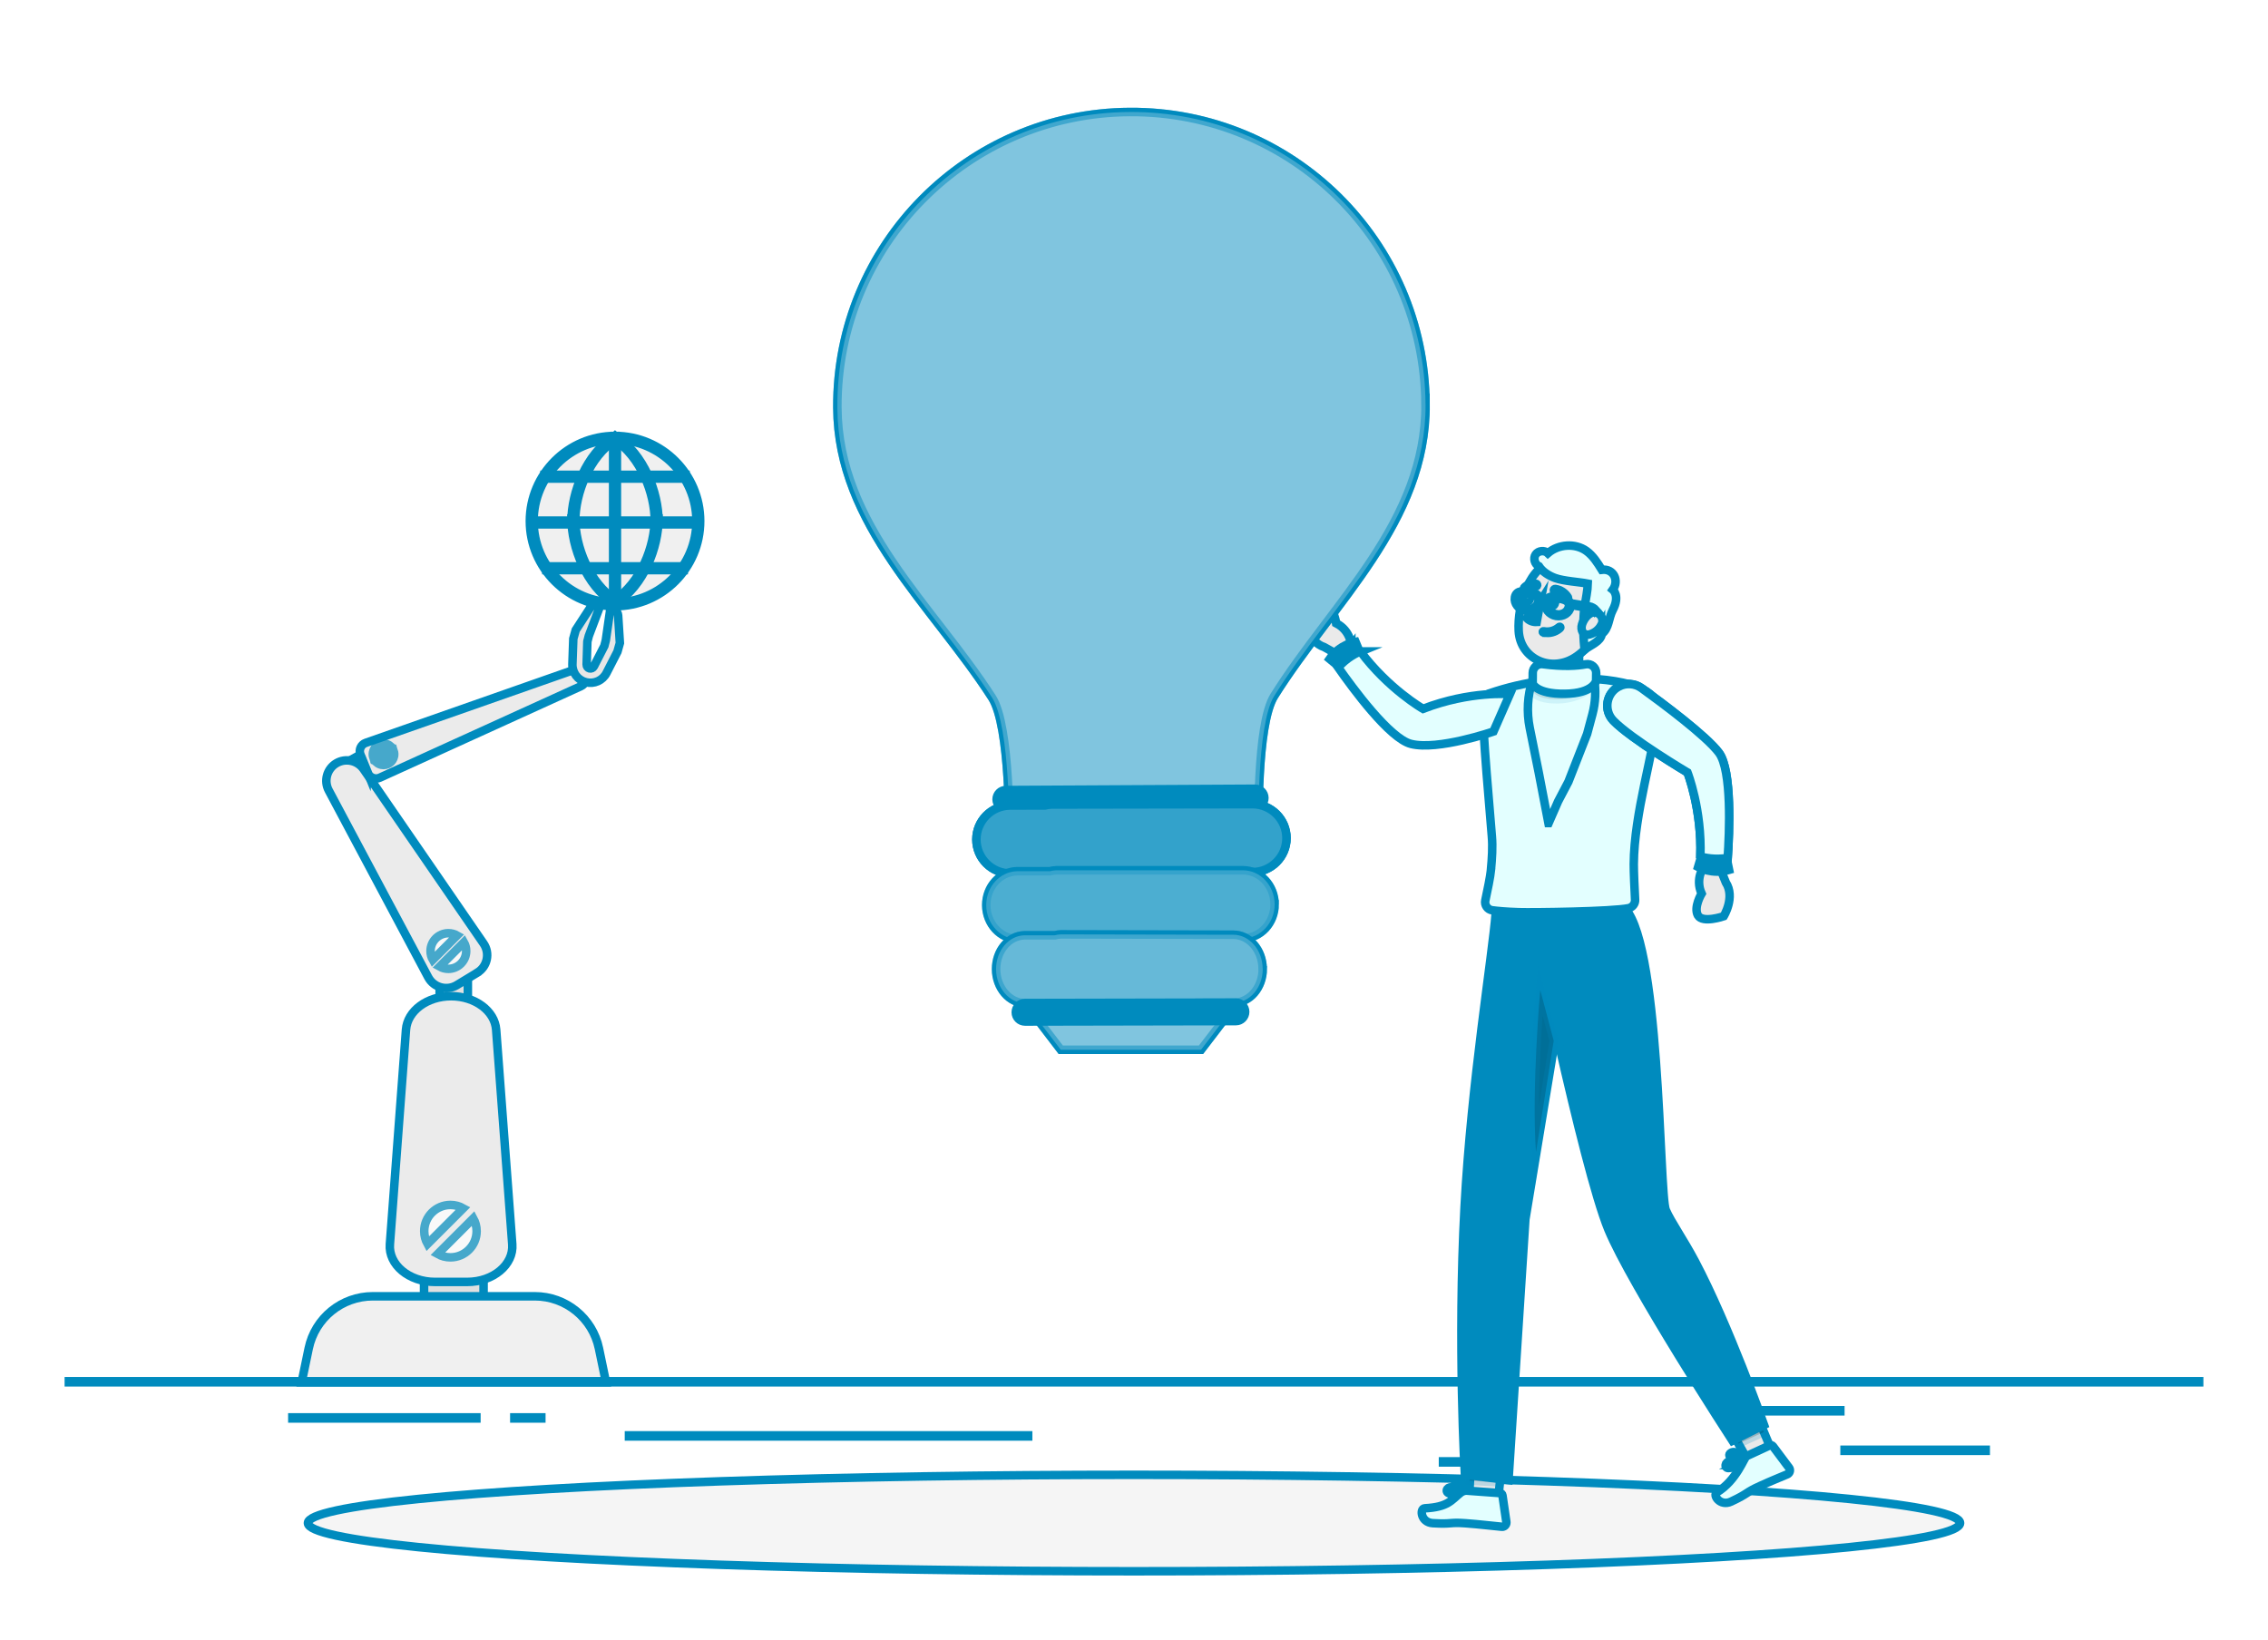 <?xml version="1.0" encoding="UTF-8"?>
<svg xmlns="http://www.w3.org/2000/svg" xmlns:xlink="http://www.w3.org/1999/xlink" viewBox="0 0 532.32 384.87">
  <defs>
    <style>
      .cls-1 {
        filter: url(#drop-shadow-10);
      }

      .cls-2 {
        opacity: .7;
      }

      .cls-3 {
        filter: url(#drop-shadow-7);
      }

      .cls-4 {
        fill: #008bbe;
      }

      .cls-4, .cls-5, .cls-6, .cls-7, .cls-8, .cls-9, .cls-10, .cls-11, .cls-12, .cls-13, .cls-14, .cls-15, .cls-16, .cls-17, .cls-18, .cls-19, .cls-20, .cls-21, .cls-22, .cls-23, .cls-24, .cls-25, .cls-26 {
        stroke: #008bbe;
        stroke-miterlimit: 10;
        stroke-width: 2px;
      }

      .cls-5 {
        opacity: .1;
      }

      .cls-6 {
        fill: #e3ffff;
      }

      .cls-7 {
        filter: url(#drop-shadow-8);
      }

      .cls-7, .cls-9, .cls-10, .cls-13, .cls-17, .cls-18, .cls-22, .cls-24 {
        fill: #ebebeb;
      }

      .cls-27, .cls-19, .cls-20 {
        opacity: .2;
      }

      .cls-8 {
        fill: #f0f0f0;
      }

      .cls-9 {
        filter: url(#drop-shadow-4);
      }

      .cls-10 {
        filter: url(#drop-shadow-2);
      }

      .cls-11 {
        opacity: .3;
      }

      .cls-11, .cls-15, .cls-16, .cls-26 {
        fill: #fff;
      }

      .cls-12 {
        fill: #eaeaea;
      }

      .cls-28 {
        filter: url(#drop-shadow-11);
      }

      .cls-13 {
        filter: url(#drop-shadow-3);
      }

      .cls-14 {
        fill: #e0e0e0;
      }

      .cls-15 {
        opacity: .4;
      }

      .cls-18 {
        filter: url(#drop-shadow-6);
      }

      .cls-20 {
        isolation: isolate;
      }

      .cls-21 {
        fill: #e6e6e6;
      }

      .cls-22 {
        filter: url(#drop-shadow-1);
      }

      .cls-23 {
        fill: #f5f5f5;
        filter: url(#drop-shadow-9);
      }

      .cls-24 {
        filter: url(#drop-shadow-5);
      }

      .cls-25 {
        fill: #f84a35;
      }

      .cls-26 {
        opacity: .5;
      }
    </style>
    <filter id="drop-shadow-1" filterUnits="userSpaceOnUse">
      <feOffset dx="7" dy="7"/>
      <feGaussianBlur result="blur" stdDeviation="5"/>
      <feFlood flood-color="#000" flood-opacity=".1"/>
      <feComposite in2="blur" operator="in"/>
      <feComposite in="SourceGraphic"/>
    </filter>
    <filter id="drop-shadow-2" filterUnits="userSpaceOnUse">
      <feOffset dx="7" dy="7"/>
      <feGaussianBlur result="blur-2" stdDeviation="5"/>
      <feFlood flood-color="#000" flood-opacity=".1"/>
      <feComposite in2="blur-2" operator="in"/>
      <feComposite in="SourceGraphic"/>
    </filter>
    <filter id="drop-shadow-3" filterUnits="userSpaceOnUse">
      <feOffset dx="7" dy="7"/>
      <feGaussianBlur result="blur-3" stdDeviation="5"/>
      <feFlood flood-color="#000" flood-opacity=".1"/>
      <feComposite in2="blur-3" operator="in"/>
      <feComposite in="SourceGraphic"/>
    </filter>
    <filter id="drop-shadow-4" filterUnits="userSpaceOnUse">
      <feOffset dx="7" dy="7"/>
      <feGaussianBlur result="blur-4" stdDeviation="5"/>
      <feFlood flood-color="#000" flood-opacity=".1"/>
      <feComposite in2="blur-4" operator="in"/>
      <feComposite in="SourceGraphic"/>
    </filter>
    <filter id="drop-shadow-5" filterUnits="userSpaceOnUse">
      <feOffset dx="7" dy="7"/>
      <feGaussianBlur result="blur-5" stdDeviation="5"/>
      <feFlood flood-color="#000" flood-opacity=".1"/>
      <feComposite in2="blur-5" operator="in"/>
      <feComposite in="SourceGraphic"/>
    </filter>
    <filter id="drop-shadow-6" filterUnits="userSpaceOnUse">
      <feOffset dx="7" dy="7"/>
      <feGaussianBlur result="blur-6" stdDeviation="5"/>
      <feFlood flood-color="#000" flood-opacity=".1"/>
      <feComposite in2="blur-6" operator="in"/>
      <feComposite in="SourceGraphic"/>
    </filter>
    <filter id="drop-shadow-7" filterUnits="userSpaceOnUse">
      <feOffset dx="7" dy="7"/>
      <feGaussianBlur result="blur-7" stdDeviation="5"/>
      <feFlood flood-color="#000" flood-opacity=".1"/>
      <feComposite in2="blur-7" operator="in"/>
      <feComposite in="SourceGraphic"/>
    </filter>
    <filter id="drop-shadow-8" filterUnits="userSpaceOnUse">
      <feOffset dx="7" dy="7"/>
      <feGaussianBlur result="blur-8" stdDeviation="5"/>
      <feFlood flood-color="#000" flood-opacity=".1"/>
      <feComposite in2="blur-8" operator="in"/>
      <feComposite in="SourceGraphic"/>
    </filter>
    <filter id="drop-shadow-9" filterUnits="userSpaceOnUse">
      <feOffset dx="7" dy="7"/>
      <feGaussianBlur result="blur-9" stdDeviation="5"/>
      <feFlood flood-color="#000" flood-opacity=".1"/>
      <feComposite in2="blur-9" operator="in"/>
      <feComposite in="SourceGraphic"/>
    </filter>
    <filter id="drop-shadow-10" filterUnits="userSpaceOnUse">
      <feOffset dx="7" dy="7"/>
      <feGaussianBlur result="blur-10" stdDeviation="5"/>
      <feFlood flood-color="#000" flood-opacity=".1"/>
      <feComposite in2="blur-10" operator="in"/>
      <feComposite in="SourceGraphic"/>
    </filter>
    <filter id="drop-shadow-11" filterUnits="userSpaceOnUse">
      <feOffset dx="7" dy="7"/>
      <feGaussianBlur result="blur-11" stdDeviation="5"/>
      <feFlood flood-color="#000" flood-opacity=".1"/>
      <feComposite in2="blur-11" operator="in"/>
      <feComposite in="SourceGraphic"/>
    </filter>
  </defs>
  <g id="Background_Complete" data-name="Background Complete">
    <rect class="cls-22" x="425.94" y="333.32" width="33.12" height=".25"/>
    <rect class="cls-10" x="331.69" y="336.04" width="8.69" height=".25"/>
    <rect class="cls-13" x="405.75" y="324.04" width="19.19" height=".25"/>
    <rect class="cls-9" x="61.62" y="325.72" width="43.19" height=".25"/>
    <rect class="cls-24" x="113.72" y="325.72" width="6.33" height=".25"/>
    <rect class="cls-18" x="140.63" y="329.94" width="93.68" height=".25"/>
    <g class="cls-3">
      <g>
        <rect class="cls-14" x="72.29" y="170.51" width="10.33" height="4.11" transform="translate(-74.72 60.22) rotate(-29.39)"/>
        <rect class="cls-14" x="96.19" y="219.9" width="6.62" height="11.33"/>
        <path class="cls-17" d="m105.04,221.32l-4.81,2.92c-2.36,1.43-5.43.59-6.73-1.85l-23.34-43.84c-1.2-2.25-.43-5.04,1.74-6.36h0c2.18-1.32,5-.72,6.45,1.38l28.15,40.92c1.56,2.27.89,5.39-1.46,6.82Z"/>
        <path class="cls-17" d="m79.34,174.45l-1.74-4.33c-.44-1.1.12-2.35,1.24-2.74l48.97-17.17c1.05-.37,2.2.16,2.62,1.19h0c.41,1.03-.06,2.21-1.07,2.67l-47.23,21.49c-1.08.49-2.35-.02-2.79-1.12Z"/>
        <path class="cls-21" d="m130.53,153.15h0c-1.93-.5-3.25-2.27-3.18-4.26l.21-5.96.57-2.03,3.34-5.14c.51-.79,1.59-.96,2.32-.36h0l-2.59,6.87-.34,1.33-.17,5.41c-.01.42.27.79.67.89h0c.41.1.83-.09,1.02-.46l2.47-4.82.34-1.33,1.05-7.26h0c.92-.17,1.78.51,1.84,1.44l.41,6.48-.57,2.03-2.56,4.99c-.9,1.77-2.91,2.67-4.84,2.18Z"/>
        <g class="cls-2">
          <path class="cls-16" d="m100.28,212.59c-.6-.34-1.3-.53-2.04-.53-2.31,0-4.19,1.88-4.19,4.19,0,.74.19,1.44.53,2.04l5.7-5.7Z"/>
          <path class="cls-16" d="m96.19,219.9c.6.34,1.3.53,2.04.53,2.31,0,4.19-1.88,4.19-4.19,0-.74-.19-1.44-.53-2.04l-5.7,5.7Z"/>
        </g>
        <g class="cls-2">
          <path class="cls-16" d="m84.64,168.14c-.32-.27-.7-.46-1.14-.55-1.36-.27-2.68.62-2.95,1.99-.09.44-.05.87.08,1.26l4.01-2.7Z"/>
          <path class="cls-16" d="m81.39,171.98c.32.27.7.46,1.14.55,1.36.27,2.68-.62,2.95-1.99.09-.44.05-.87-.08-1.26l-4.01,2.7Z"/>
        </g>
      </g>
      <g>
        <g>
          <rect class="cls-14" x="92.53" y="292.24" width="13.97" height="7.69"/>
          <path class="cls-8" d="m135.23,317.48H63.8l1.65-7.94c1.48-7.14,7.77-12.25,15.06-12.25h38.01c7.29,0,13.58,5.12,15.06,12.25l1.65,7.94Z"/>
          <path class="cls-17" d="m102.66,293.92h-7.57c-6.1,0-10.94-4.04-10.58-8.83l3.78-50.39c.33-4.41,4.97-7.85,10.58-7.85h0c5.61,0,10.25,3.44,10.58,7.85l3.78,50.39c.36,4.79-4.48,8.83-10.58,8.83Z"/>
          <g class="cls-2">
            <path class="cls-16" d="m101.72,276.63c-.89-.5-1.91-.78-3-.78-3.4,0-6.15,2.76-6.15,6.15,0,1.09.29,2.11.78,3l8.37-8.37Z"/>
            <path class="cls-16" d="m95.72,287.37c.89.5,1.91.78,3,.78,3.4,0,6.15-2.76,6.15-6.15,0-1.09-.29-2.11-.78-3l-8.37,8.37Z"/>
          </g>
        </g>
        <g>
          <circle class="cls-8" cx="137.29" cy="115.32" r="19.55"/>
          <g>
            <path class="cls-16" d="m137.35,135.31c-11.02,0-19.99-8.97-19.99-19.99s8.97-19.99,19.99-19.99v.88c-10.54,0-19.11,8.57-19.11,19.11s8.57,19.11,19.11,19.11v.88Z"/>
            <g>
              <path class="cls-16" d="m137.35,135.31v-.88c10.54,0,19.11-8.57,19.11-19.11s-8.57-19.11-19.11-19.11v-.88c11.02,0,19.99,8.97,19.99,19.99s-8.97,19.99-19.99,19.99Z"/>
              <g>
                <path class="cls-16" d="m147.56,115.32h-.88c0-6.48-3.29-15.15-9.57-19.18l.47-.74c6.55,4.2,9.98,13.2,9.98,19.92Z"/>
                <path class="cls-16" d="m137.58,134.64l-.47-.74c6.28-4.03,9.57-12.7,9.57-19.18h.88c0,6.72-3.43,15.72-9.98,19.92Z"/>
              </g>
              <g>
                <path class="cls-16" d="m128.01,115.32h-.88c0-6.72,3.43-15.72,9.98-19.92l.48.74c-6.28,4.03-9.57,12.7-9.57,19.18Z"/>
                <path class="cls-16" d="m137.11,134.64c-6.55-4.2-9.98-13.2-9.98-19.92h.88c0,6.48,3.29,15.15,9.57,19.18l-.48.74Z"/>
              </g>
              <rect class="cls-16" x="136.91" y="95.77" width=".88" height="39.1"/>
            </g>
            <g>
              <rect class="cls-16" x="120.8" y="104.46" width="33.09" height=".88"/>
              <rect class="cls-16" x="117.81" y="115.21" width="39.08" height=".88"/>
              <rect class="cls-16" x="121.24" y="125.95" width="32.22" height=".88"/>
            </g>
          </g>
        </g>
      </g>
    </g>
    <rect class="cls-7" x="9.16" y="317.23" width="500" height=".25"/>
  </g>
  <g id="Shadow">
    <ellipse id="_Path_" data-name="&amp;lt;Path&amp;gt;" class="cls-23" cx="259.16" cy="350.52" rx="193.89" ry="11.32"/>
  </g>
  <g id="Character_2" data-name="Character 2">
    <g class="cls-1">
      <g>
        <g>
          <polygon class="cls-12" points="346.01 331.99 344.67 344.48 337.86 343.77 338.53 330.16 346.01 331.99"/>
          <g>
            <path class="cls-4" d="m334.64,343.9c-.86-.06-1.73-.29-1.99-.68-.13-.23-.11-.51.06-.71.13-.18.32-.3.54-.35,1.18-.23,3.48,1.32,3.59,1.39.06.04.08.11.07.18-.02.07-.07.12-.14.12-.71.08-1.42.09-2.13.04Zm-1-1.42c-.11,0-.21,0-.32.02-.14.01-.26.09-.34.21-.14.19-.1.3-.06.36.29.47,2.03.61,3.32.55-.79-.54-1.68-.92-2.61-1.12Z"/>
            <path class="cls-4" d="m336.74,343.85s-.05,0-.07-.01c-.8-.43-2.35-2.05-2.14-2.81.03-.19.19-.4.64-.42.33-.01.65.11.89.35.83.79.87,2.66.88,2.75,0,.06-.03.11-.08.14-.04.01-.08.01-.11,0Zm-1.48-2.92l-.09-.02c-.3,0-.32.12-.34.16-.08.47.93,1.72,1.74,2.29-.02-.79-.29-1.55-.76-2.18-.15-.15-.34-.23-.55-.25h0Z"/>
            <path class="cls-6" d="m337.54,342.94l7.54.55c.28.02.52.24.56.52l.91,6.23c.08.55-.29,1.07-.85,1.15-.07.01-.14.01-.21,0-2.71-.25-5.12-.57-8.5-.82-3.99-.29-3.01.26-7.71-.02-2.83-.17-3.11-3.42-1.9-3.49,5.54-.29,6.23-1.9,8.49-3.71.49-.34,1.09-.5,1.68-.43Z"/>
          </g>
          <polygon class="cls-19" points="338.16 337.71 343.24 337.51 345.33 338.37 343.55 340.9 338 340.6 338.16 337.71"/>
        </g>
        <g>
          <path class="cls-4" d="m363.08,206.25l-12.06,72.95-3.96,61.24-10.23-1.26s-1.8-30.64-.08-62.8c1.55-29.04,6.58-59.36,7.31-69.04l3.78-6.69,7.53.93,7.72,4.67Z"/>
          <g>
            <path class="cls-12" d="m409.32,334.68l-5.21,2.67s-1.19-2.09-3.09-5.47c-.42-.75-.89-1.57-1.38-2.44l6.22-2.72.08-.04c.06.14.12.28.18.41.31.74.6,1.42.88,2.07,1.44,3.4,2.33,5.52,2.33,5.52Z"/>
            <g>
              <path class="cls-4" d="m400.38,337.17c-.79.36-1.66.58-2.08.36-.22-.14-.34-.4-.28-.66.03-.22.14-.42.31-.56.92-.77,3.7-.5,3.82-.49.07,0,.13.06.14.12.02.07-.01.14-.07.18-.59.4-1.21.76-1.85,1.05Zm-1.56-.78c-.1.04-.19.1-.27.17-.12.08-.19.2-.2.34-.03.24.05.31.12.34.48.28,2.08-.43,3.19-1.11-.95-.09-1.92,0-2.84.26Z"/>
              <path class="cls-4" d="m402.21,336.12s-.04.02-.06.02c-.91,0-3.05-.68-3.23-1.45-.06-.18-.03-.45.37-.67.29-.17.63-.21.95-.12,1.1.3,2.04,1.93,2.09,2,.03.05.03.12,0,.17-.03.03-.06.05-.1.05Zm-2.7-1.86l-.09.03c-.26.14-.23.26-.22.3.15.45,1.64,1.07,2.63,1.18-.4-.68-1-1.23-1.72-1.56-.2-.06-.41-.04-.6.05h0Z"/>
              <path class="cls-6" d="m402.92,334.82l5.46-2.53c.26-.12.57-.04.74.19l3.78,5.05c.34.45.25,1.08-.19,1.42-.06.04-.12.08-.18.11-2.51,1.08-3.34,1.35-6.43,2.76-3.65,1.65-2.53,1.67-6.8,3.67-2.57,1.2-4.38-1.53-3.34-2.17,4.74-2.9,6.42-8.28,6.98-8.51Z"/>
            </g>
            <path class="cls-19" d="m406.99,329.16l-5.98,2.72c-.42-.75-.89-1.57-1.38-2.44l6.22-2.72.26.37c.31.74.6,1.42.88,2.07Z"/>
            <path class="cls-4" d="m351.86,205.82s12.59,61.15,18.63,75.79c5.36,13,29.13,49.59,29.13,49.59l7.42-3.71s-8.26-23.36-16.18-38.36c-2.77-5.23-5.65-9.25-6.88-12.08-1.63-3.73-1.13-65.43-10.38-71.52l-21.73.29Z"/>
          </g>
          <path class="cls-19" d="m357.67,237.31l-4.16,26.16c-1.07-14.96,1-38.08,1-38.08l3.16,11.92Z"/>
        </g>
      </g>
      <path class="cls-6" d="m342.94,197.17c.25-2.71.43-5.35.21-7.87-2.13-24.95-2.16-27.39-1.95-31.78.04-.79.55-1.47,1.3-1.73,17.26-5.91,32.32-3.12,36.22-.93,5.2,2.92,3.13,6.05,3.07,6.95-.49,7.39-5.26,22.04-5.33,34.05-.01,1.76.19,6,.31,8.34.05.95-.6,1.79-1.54,1.99-3.87.81-22.48,1.04-25.67.94-3.04-.09-5.04-.28-6.32-.45-1.11-.15-1.86-1.22-1.62-2.32.47-2.18,1.18-5.62,1.33-7.18Z"/>
      <g>
        <path class="cls-12" d="m364.17,142.01c-.65,3.87-1.25,9.53,1.51,12.03,0,0-.04,3.94-10.84,8.47-4.08-5.53-1.19-8.15-1.19-8.15,4.29-1.14,4.12-2.89,3.3-5.86l7.22-6.48Z"/>
        <path class="cls-20" d="m361.24,144.62l-4.24,3.87c.2.69.35,1.4.42,2.11,1.65-.28,4.19-1.74,4.5-3.54-.02-.86-.26-1.7-.68-2.44Z"/>
        <path class="cls-12" d="m369.03,135.26c-1.56,6.36-2.09,9.08-5.94,11.79-5.79,4.08-13.27.76-13.64-5.94-.32-6.03,2.3-15.46,9.07-16.83,4.83-1.03,9.57,2.05,10.6,6.87.29,1.36.26,2.77-.09,4.11Z"/>
        <path class="cls-6" d="m358,134.46c-.1.52-.46.9-.79.84-.34-.06-.54-.54-.45-1.06.09-.52.46-.9.79-.84.34.06.52.56.45,1.06Z"/>
        <path class="cls-6" d="m352.13,133.45c-.1.53-.46.9-.79.84s-.54-.54-.45-1.06c.09-.52.46-.9.79-.83.34.07.54.53.45,1.06Z"/>
        <path class="cls-6" d="m356.01,141.55c-.26,0-.52-.03-.78-.08-.08-.01-.14-.09-.13-.17,0,0,0,0,0,0,.02-.08.1-.14.19-.12,1.32.27,2.68-.11,3.68-1.01.06-.06.16-.07.22,0,.06.06.07.16,0,.22-.86.81-2.01,1.23-3.18,1.18Z"/>
        <path class="cls-6" d="m360.78,133.66c-.14.02-.27-.05-.33-.17-.57-.86-1.46-1.45-2.48-1.62-.17-.03-.29-.19-.27-.36.03-.17.18-.28.35-.26,0,0,0,0,.01,0,1.22.19,2.3.91,2.95,1.97.07.15,0,.34-.15.41h0s-.06.03-.09.03Z"/>
        <path class="cls-6" d="m351.09,131.42c-.11.02-.23-.01-.31-.1-.12-.13-.11-.33.02-.44.73-.72,1.76-1.03,2.76-.83.16.03.26.19.23.35,0,0,0,.02,0,.02-.04.17-.21.27-.37.22,0,0,0,0,0,0h0c-.79-.13-1.59.12-2.16.68-.05.04-.1.07-.17.09Z"/>
        <path class="cls-6" d="m367.1,152.19l-1.13-.19-6.32,3.45-1.96.08-3.76-3.18-1.25.3h0c-1.17,3.62-1.39,7.48-.64,11.21l2.15,10.67,2.24,11.67h.05s.47-1.08.47-1.08l1.76-4.03,2.41-4.59,4.39-11.22,1.24-4.62c.74-2.76.87-5.65.37-8.47h0Z"/>
        <path class="cls-5" d="m360.27,155.54c-6.78.07-7.54-2.42-7.54-2.42v-.59s-2.03,3.85,3.86,4.52c5.88.67,9.8-2.12,10.64-3.8,0,0,0,0,0,0-.66.89-2.42,2.25-6.96,2.3Z"/>
        <path class="cls-6" d="m368.98,141.79c1.73-1.36,1.53-3.65,2.55-5.59,1.77-3.37.02-4.77.02-4.77,1.5-2.09.25-5.02-2.59-4.68-1.01-1.63-2.06-3.3-3.61-4.42-2.65-1.9-6.59-1.61-9.05.53-.78-.76-2.25-.62-2.87.29s-.22,2.32.77,2.78c.84,1.29,2.39,2.26,3.85,2.77,2.03.72,5.51.89,7.62,1.3-.03,1.59-.47,3.6-.71,5.17-.75,4.95-.03,10.33-.03,10.33,1.46-1.13,3.79-1.88,4.04-3.71Z"/>
        <path class="cls-12" d="m368.77,139.85c-.58,1.01-1.53,1.75-2.65,2.07-1.5.39-2.23-.95-1.8-2.36.4-1.27,1.65-3,3.14-2.8,1.08.18,1.81,1.2,1.63,2.29-.05.29-.16.56-.32.8Z"/>
        <path class="cls-16" d="m365.91,135.32l-4.34-.73c-.37-1.11-1.93-1.38-2.59-1.49-.69-.12-2.35-.39-3.02.67l-1.51-.26c-.28-1.22-1.94-1.51-2.63-1.63-.81-.14-2.95-.5-3.26,1.34-.25,1.46.88,2.87,2.51,3.15,1.63.27,3.15-.69,3.4-2.15.02-.1.02-.2.03-.29l1.29.22c-.03.09-.05.18-.07.29-.25,1.46.88,2.87,2.51,3.15,1.63.27,3.15-.69,3.4-2.15.03-.15.03-.29.02-.43l4.2.71c.57.1,1.1.39,1.48.83l.31-.27c-.44-.51-1.05-.85-1.72-.97Zm-14.78.66c-1.41-.24-2.38-1.44-2.17-2.67.17-1.01,1-1.31,2.79-1.01,1.79.3,2.48.86,2.31,1.87-.21,1.24-1.52,2.05-2.93,1.82Zm7.16,1.21c-1.41-.24-2.38-1.44-2.17-2.67.17-1.01,1-1.31,2.79-1.01,1.79.3,2.48.86,2.31,1.87-.21,1.24-1.52,2.05-2.93,1.82Z"/>
        <path class="cls-6" d="m352.75,150.94l-.02,2.5s.76,2.5,7.54,2.42c6.78-.07,7.35-3.06,7.35-3.06l.02-1.82c.01-1.31-1.17-2.3-2.46-2.05-1.95.37-5.17.61-10.11-.03-1.22-.16-2.31.8-2.32,2.04Z"/>
        <path class="cls-25" d="m354.55,134.24c-.89,1.43-1.96,2.73-3.2,3.87.61.62,1.46.94,2.33.89l.87-4.76Z"/>
      </g>
      <g>
        <path class="cls-12" d="m310.17,144.62s-.07-3.53-3.56-5.32c0,0-.5-3.72-2.54-4.53-2.04-.81-4.84,3.64-4.84,3.64,0,0,.63,5.18,4.58,6.49l4.31,2.4,2.05-2.69Z"/>
        <path class="cls-4" d="m312.33,146.51l-1.18-2.86s-3.72.59-6.08,4.03l2.76,2.28,4.5-3.45Z"/>
        <path class="cls-6" d="m312.3,145.92c6.57,8.81,14.7,13.47,14.7,13.47,11.13-4.29,20.38-3.45,20.38-3.45l-3.85,8.77s-13.05,4.53-19.38,2.91c-5.02-1.29-13.68-13.1-17.07-17.95,2.05-2.32,4.32-3.39,5.22-3.75Z"/>
      </g>
      <g>
        <path class="cls-12" d="m392.94,196.39s-2.16,2.8-.56,6.37c0,0-1.94,3.21-.86,5.12,1.08,1.91,6.05.2,6.05.2,0,0,2.76-4.43.5-7.93l-1.85-4.57-3.28.81Z"/>
        <path class="cls-4" d="m392.44,193.56l-.88,2.97s3.27,1.87,7.27.67l-.72-3.5-5.67-.13Z"/>
        <path class="cls-6" d="m392.09,194.04c.4-10.99-3.02-19.71-3.02-19.71,0,0-13.29-7.91-17.4-12.16-2.35-2.44-1.7-6.45,1.31-8.02h0c1.7-.89,3.75-.74,5.31.38,4.85,3.51,15.19,11.2,18.16,15.17,3.1,4.15,2.46,18.78,2.06,24.69-3.05.52-5.49-.06-6.41-.34Z"/>
        <path class="cls-6" d="m392.09,194.04c.4-10.99-3.02-19.71-3.02-19.71,0,0-13.29-7.91-17.4-12.16-2.35-2.44-1.7-6.45,1.31-8.02h0c1.7-.89,3.75-.74,5.31.38,4.85,3.51,15.19,11.2,18.16,15.17,3.1,4.15,2.46,18.78,2.06,24.69-3.05.52-5.49-.06-6.41-.34Z"/>
      </g>
    </g>
  </g>
  <g id="Lamp">
    <g class="cls-28">
      <g>
        <g>
          <path class="cls-4" d="m327.58,87.91c-.22-38.12-31.3-68.84-69.42-68.62-38.12.22-68.84,31.3-68.62,69.42.16,27.65,22.27,46.24,36.31,68.05,4.35,6.76,4.02,32.11,4.02,32.11l58.55-.34s-.62-25.35,3.65-32.16c13.78-21.97,35.68-40.82,35.52-68.47Z"/>
          <path class="cls-26" d="m327.58,87.91c-.22-38.12-31.3-68.84-69.42-68.62-38.12.22-68.84,31.3-68.62,69.42.16,27.65,22.27,46.24,36.31,68.05,4.35,6.76,4.02,32.11,4.02,32.11l58.55-.34s-.62-25.35,3.65-32.16c13.78-21.97,35.68-40.82,35.52-68.47Z"/>
        </g>
        <g>
          <g>
            <polygon class="cls-4" points="274.89 239.42 241.97 239.42 232.83 227.46 284.04 227.46 274.89 239.42"/>
            <polygon class="cls-26" points="274.89 239.42 241.97 239.42 232.83 227.46 284.04 227.46 274.89 239.42"/>
          </g>
          <path class="cls-4" d="m226.91,180.64h0c0-1.2.96-2.18,2.16-2.18l58.51-.31c1.2,0,2.17.96,2.18,2.16h0c0,1.2-.96,2.18-2.16,2.18l-58.51.31c-1.2,0-2.17-.96-2.18-2.16Z"/>
          <g>
            <path class="cls-4" d="m294.95,189.73c0,4.41-3.58,7.97-7.97,7.98h-8.11c-.57.16-1.19.24-1.81.24l-46.89.08c-4.41,0-7.99-3.56-8-7.97.01-4.34,3.47-7.87,7.79-7.97h.18s8.11-.02,8.11-.02c.52-.13,1.08-.21,1.63-.22h.18s46.89-.08,46.89-.08c4.41,0,7.99,3.56,8,7.97Z"/>
            <path class="cls-4" d="m294.95,189.73c0,4.41-3.58,7.97-7.97,7.98h-8.11c-.57.16-1.19.24-1.81.24l-46.89.08c-4.41,0-7.99-3.56-8-7.97.01-4.34,3.47-7.87,7.79-7.97h.18s8.11-.02,8.11-.02c.52-.13,1.08-.21,1.63-.22h.18s46.89-.08,46.89-.08c4.41,0,7.99,3.56,8,7.97Z"/>
            <g class="cls-27">
              <path class="cls-16" d="m294.95,189.73c0,4.41-3.58,7.97-7.97,7.98h-8.11c-.57.16-1.19.24-1.81.24l-46.89.08c-4.41,0-7.99-3.56-8-7.97.01-4.34,3.47-7.87,7.79-7.97h.18s8.11-.02,8.11-.02c.52-.13,1.08-.21,1.63-.22h.18s46.89-.08,46.89-.08c4.41,0,7.99,3.56,8,7.97Z"/>
            </g>
          </g>
          <g>
            <path class="cls-4" d="m292.17,205.28c0,4.41-3.32,7.97-7.4,7.96h-7.55c-.53.14-1.11.22-1.69.22h-43.6c-4.1,0-7.43-3.58-7.45-7.99,0-4.34,3.21-7.86,7.23-7.96h.17s7.55,0,7.55,0c.48-.13,1-.2,1.52-.22h.17s43.6,0,43.6,0c4.1,0,7.43,3.58,7.45,7.99Z"/>
            <path class="cls-11" d="m292.17,205.28c0,4.41-3.32,7.97-7.4,7.96h-7.55c-.53.14-1.11.22-1.69.22h-43.6c-4.1,0-7.43-3.58-7.45-7.99,0-4.34,3.21-7.86,7.23-7.96h.17s7.55,0,7.55,0c.48-.13,1-.2,1.52-.22h.17s43.6,0,43.6,0c4.1,0,7.43,3.58,7.45,7.99Z"/>
          </g>
          <g>
            <path class="cls-4" d="m289.38,220.43c0,4.41-3.05,7.96-6.83,7.95h-6.98c-.49.13-1.02.21-1.56.2l-40.32-.08c-3.79,0-6.88-3.59-6.9-8,0-4.34,2.95-7.86,6.67-7.95h.15s6.98,0,6.98,0c.45-.13.93-.2,1.4-.21h.15s40.32.08,40.32.08c3.79,0,6.88,3.59,6.9,8Z"/>
            <path class="cls-15" d="m289.38,220.43c0,4.41-3.05,7.96-6.83,7.95h-6.98c-.49.13-1.02.21-1.56.2l-40.32-.08c-3.79,0-6.88-3.59-6.9-8,0-4.34,2.95-7.86,6.67-7.95h.15s6.98,0,6.98,0c.45-.13.93-.2,1.4-.21h.15s40.32.08,40.32.08c3.79,0,6.88,3.59,6.9,8Z"/>
          </g>
          <path class="cls-4" d="m231.41,230.63h0c0-1.2.96-2.18,2.16-2.18l49.51-.1c1.19,0,2.17.96,2.17,2.16h0c0,1.2-.96,2.18-2.16,2.18l-49.51.1c-1.19,0-2.17-.96-2.17-2.16Z"/>
        </g>
      </g>
    </g>
  </g>
</svg>